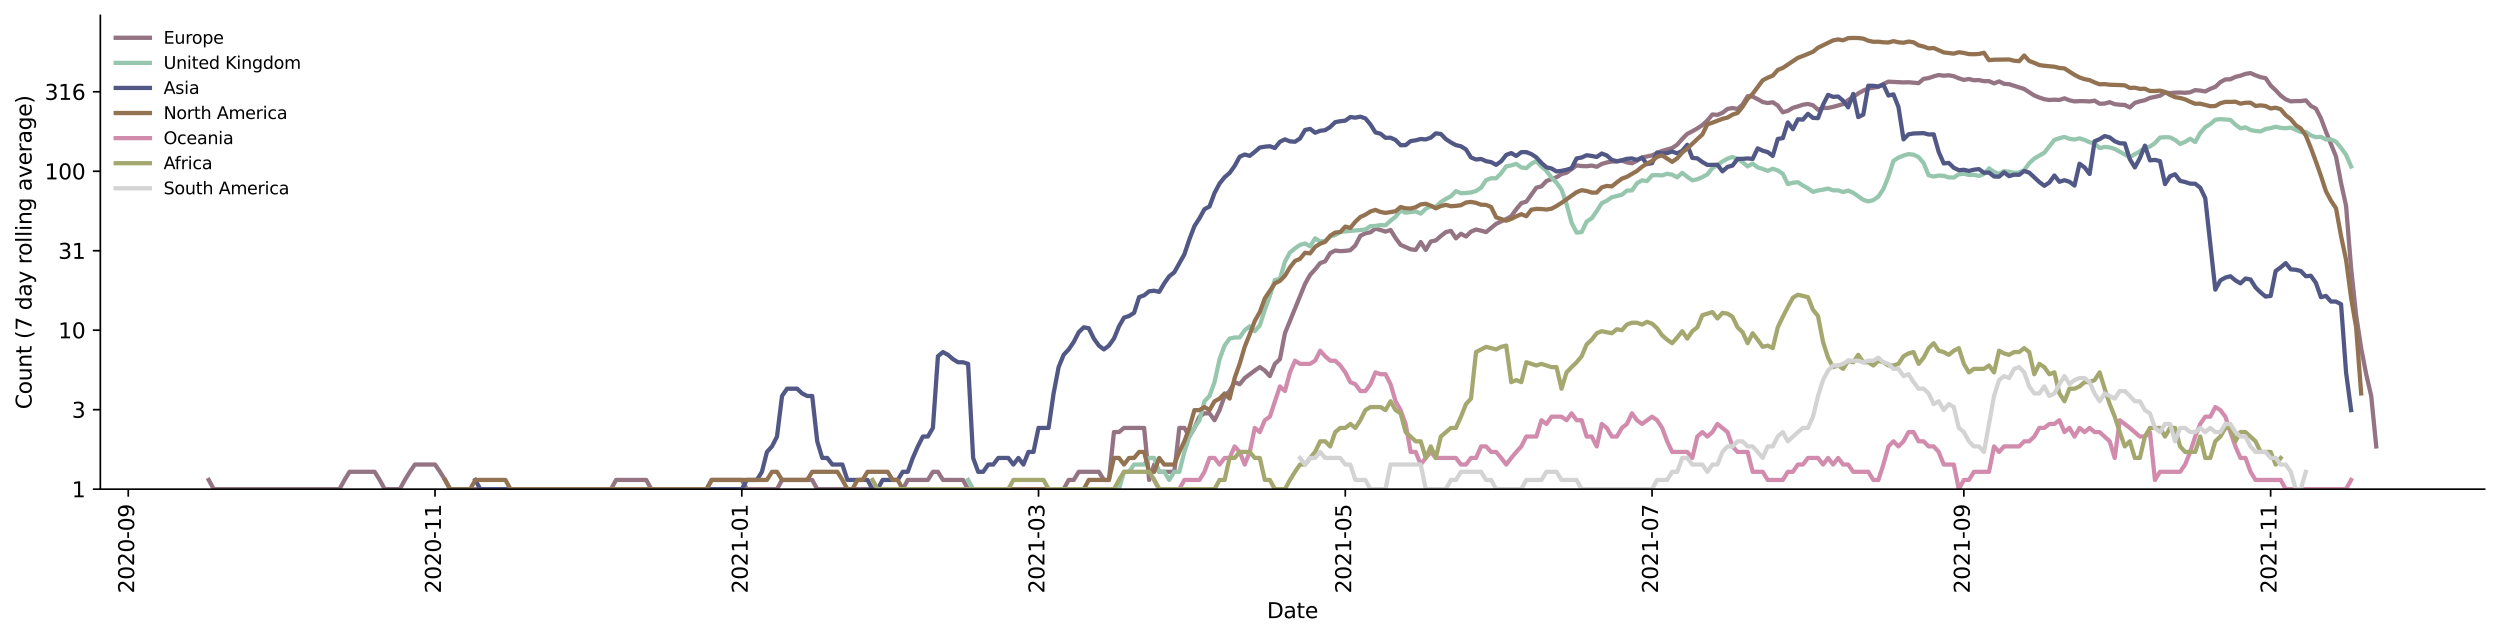 <?xml version="1.0" encoding="utf-8" standalone="no"?>
<!DOCTYPE svg PUBLIC "-//W3C//DTD SVG 1.1//EN"
  "http://www.w3.org/Graphics/SVG/1.1/DTD/svg11.dtd">
<svg height="298.621pt" version="1.1" viewBox="0 0 1170.166 298.621" width="1170.166pt" xmlns="http://www.w3.org/2000/svg" xmlns:xlink="http://www.w3.org/1999/xlink">
 <defs>
  <style type="text/css">*{stroke-linecap:butt;stroke-linejoin:round;}</style>
 </defs>
 <g id="figure_1">
  <g id="patch_1">
   <path d="M 0 298.621 
L 1170.166 298.621 
L 1170.166 0 
L 0 0 
z
" style="fill:#ffffff;"/>
  </g>
  <g id="axes_1">
   <g id="patch_2">
    <path d="M 46.966 228.96 
L 1162.966 228.96 
L 1162.966 7.2 
L 46.966 7.2 
z
" style="fill:#ffffff;"/>
   </g>
   <g id="matplotlib.axis_1">
    <g id="xtick_1">
     <g id="line2d_1">
      <defs>
       <path d="M 0 0 
L 0 3.5 
" id="m00be301012" style="stroke:#000000;stroke-width:0.8;"/>
      </defs>
      <g>
       <use style="stroke:#000000;stroke-width:0.8;" x="60.03" xlink:href="#m00be301012" y="228.96"/>
      </g>
     </g>
     <g id="text_1">
      <!-- 2020-09 -->
      <g transform="translate(62.789 277.743)rotate(-90)scale(0.1 -0.1)">
       <defs>
        <path d="M 1228 531 
L 3431 531 
L 3431 0 
L 469 0 
L 469 531 
Q 828 903 1448 1529 
Q 2069 2156 2228 2338 
Q 2531 2678 2651 2914 
Q 2772 3150 2772 3378 
Q 2772 3750 2511 3984 
Q 2250 4219 1831 4219 
Q 1534 4219 1204 4116 
Q 875 4013 500 3803 
L 500 4441 
Q 881 4594 1212 4672 
Q 1544 4750 1819 4750 
Q 2544 4750 2975 4387 
Q 3406 4025 3406 3419 
Q 3406 3131 3298 2873 
Q 3191 2616 2906 2266 
Q 2828 2175 2409 1742 
Q 1991 1309 1228 531 
z
" id="DejaVuSans-32" transform="scale(0.016)"/>
        <path d="M 2034 4250 
Q 1547 4250 1301 3770 
Q 1056 3291 1056 2328 
Q 1056 1369 1301 889 
Q 1547 409 2034 409 
Q 2525 409 2770 889 
Q 3016 1369 3016 2328 
Q 3016 3291 2770 3770 
Q 2525 4250 2034 4250 
z
M 2034 4750 
Q 2819 4750 3233 4129 
Q 3647 3509 3647 2328 
Q 3647 1150 3233 529 
Q 2819 -91 2034 -91 
Q 1250 -91 836 529 
Q 422 1150 422 2328 
Q 422 3509 836 4129 
Q 1250 4750 2034 4750 
z
" id="DejaVuSans-30" transform="scale(0.016)"/>
        <path d="M 313 2009 
L 1997 2009 
L 1997 1497 
L 313 1497 
L 313 2009 
z
" id="DejaVuSans-2d" transform="scale(0.016)"/>
        <path d="M 703 97 
L 703 672 
Q 941 559 1184 500 
Q 1428 441 1663 441 
Q 2288 441 2617 861 
Q 2947 1281 2994 2138 
Q 2813 1869 2534 1725 
Q 2256 1581 1919 1581 
Q 1219 1581 811 2004 
Q 403 2428 403 3163 
Q 403 3881 828 4315 
Q 1253 4750 1959 4750 
Q 2769 4750 3195 4129 
Q 3622 3509 3622 2328 
Q 3622 1225 3098 567 
Q 2575 -91 1691 -91 
Q 1453 -91 1209 -44 
Q 966 3 703 97 
z
M 1959 2075 
Q 2384 2075 2632 2365 
Q 2881 2656 2881 3163 
Q 2881 3666 2632 3958 
Q 2384 4250 1959 4250 
Q 1534 4250 1286 3958 
Q 1038 3666 1038 3163 
Q 1038 2656 1286 2365 
Q 1534 2075 1959 2075 
z
" id="DejaVuSans-39" transform="scale(0.016)"/>
       </defs>
       <use xlink:href="#DejaVuSans-32"/>
       <use x="63.623" xlink:href="#DejaVuSans-30"/>
       <use x="127.246" xlink:href="#DejaVuSans-32"/>
       <use x="190.869" xlink:href="#DejaVuSans-30"/>
       <use x="254.492" xlink:href="#DejaVuSans-2d"/>
       <use x="290.576" xlink:href="#DejaVuSans-30"/>
       <use x="354.199" xlink:href="#DejaVuSans-39"/>
      </g>
     </g>
    </g>
    <g id="xtick_2">
     <g id="line2d_2">
      <g>
       <use style="stroke:#000000;stroke-width:0.8;" x="203.62" xlink:href="#m00be301012" y="228.96"/>
      </g>
     </g>
     <g id="text_2">
      <!-- 2020-11 -->
      <g transform="translate(206.379 277.743)rotate(-90)scale(0.1 -0.1)">
       <defs>
        <path d="M 794 531 
L 1825 531 
L 1825 4091 
L 703 3866 
L 703 4441 
L 1819 4666 
L 2450 4666 
L 2450 531 
L 3481 531 
L 3481 0 
L 794 0 
L 794 531 
z
" id="DejaVuSans-31" transform="scale(0.016)"/>
       </defs>
       <use xlink:href="#DejaVuSans-32"/>
       <use x="63.623" xlink:href="#DejaVuSans-30"/>
       <use x="127.246" xlink:href="#DejaVuSans-32"/>
       <use x="190.869" xlink:href="#DejaVuSans-30"/>
       <use x="254.492" xlink:href="#DejaVuSans-2d"/>
       <use x="290.576" xlink:href="#DejaVuSans-31"/>
       <use x="354.199" xlink:href="#DejaVuSans-31"/>
      </g>
     </g>
    </g>
    <g id="xtick_3">
     <g id="line2d_3">
      <g>
       <use style="stroke:#000000;stroke-width:0.8;" x="347.21" xlink:href="#m00be301012" y="228.96"/>
      </g>
     </g>
     <g id="text_3">
      <!-- 2021-01 -->
      <g transform="translate(349.969 277.743)rotate(-90)scale(0.1 -0.1)">
       <use xlink:href="#DejaVuSans-32"/>
       <use x="63.623" xlink:href="#DejaVuSans-30"/>
       <use x="127.246" xlink:href="#DejaVuSans-32"/>
       <use x="190.869" xlink:href="#DejaVuSans-31"/>
       <use x="254.492" xlink:href="#DejaVuSans-2d"/>
       <use x="290.576" xlink:href="#DejaVuSans-30"/>
       <use x="354.199" xlink:href="#DejaVuSans-31"/>
      </g>
     </g>
    </g>
    <g id="xtick_4">
     <g id="line2d_4">
      <g>
       <use style="stroke:#000000;stroke-width:0.8;" x="486.092" xlink:href="#m00be301012" y="228.96"/>
      </g>
     </g>
     <g id="text_4">
      <!-- 2021-03 -->
      <g transform="translate(488.851 277.743)rotate(-90)scale(0.1 -0.1)">
       <defs>
        <path d="M 2597 2516 
Q 3050 2419 3304 2112 
Q 3559 1806 3559 1356 
Q 3559 666 3084 287 
Q 2609 -91 1734 -91 
Q 1441 -91 1130 -33 
Q 819 25 488 141 
L 488 750 
Q 750 597 1062 519 
Q 1375 441 1716 441 
Q 2309 441 2620 675 
Q 2931 909 2931 1356 
Q 2931 1769 2642 2001 
Q 2353 2234 1838 2234 
L 1294 2234 
L 1294 2753 
L 1863 2753 
Q 2328 2753 2575 2939 
Q 2822 3125 2822 3475 
Q 2822 3834 2567 4026 
Q 2313 4219 1838 4219 
Q 1578 4219 1281 4162 
Q 984 4106 628 3988 
L 628 4550 
Q 988 4650 1302 4700 
Q 1616 4750 1894 4750 
Q 2613 4750 3031 4423 
Q 3450 4097 3450 3541 
Q 3450 3153 3228 2886 
Q 3006 2619 2597 2516 
z
" id="DejaVuSans-33" transform="scale(0.016)"/>
       </defs>
       <use xlink:href="#DejaVuSans-32"/>
       <use x="63.623" xlink:href="#DejaVuSans-30"/>
       <use x="127.246" xlink:href="#DejaVuSans-32"/>
       <use x="190.869" xlink:href="#DejaVuSans-31"/>
       <use x="254.492" xlink:href="#DejaVuSans-2d"/>
       <use x="290.576" xlink:href="#DejaVuSans-30"/>
       <use x="354.199" xlink:href="#DejaVuSans-33"/>
      </g>
     </g>
    </g>
    <g id="xtick_5">
     <g id="line2d_5">
      <g>
       <use style="stroke:#000000;stroke-width:0.8;" x="629.682" xlink:href="#m00be301012" y="228.96"/>
      </g>
     </g>
     <g id="text_5">
      <!-- 2021-05 -->
      <g transform="translate(632.441 277.743)rotate(-90)scale(0.1 -0.1)">
       <defs>
        <path d="M 691 4666 
L 3169 4666 
L 3169 4134 
L 1269 4134 
L 1269 2991 
Q 1406 3038 1543 3061 
Q 1681 3084 1819 3084 
Q 2600 3084 3056 2656 
Q 3513 2228 3513 1497 
Q 3513 744 3044 326 
Q 2575 -91 1722 -91 
Q 1428 -91 1123 -41 
Q 819 9 494 109 
L 494 744 
Q 775 591 1075 516 
Q 1375 441 1709 441 
Q 2250 441 2565 725 
Q 2881 1009 2881 1497 
Q 2881 1984 2565 2268 
Q 2250 2553 1709 2553 
Q 1456 2553 1204 2497 
Q 953 2441 691 2322 
L 691 4666 
z
" id="DejaVuSans-35" transform="scale(0.016)"/>
       </defs>
       <use xlink:href="#DejaVuSans-32"/>
       <use x="63.623" xlink:href="#DejaVuSans-30"/>
       <use x="127.246" xlink:href="#DejaVuSans-32"/>
       <use x="190.869" xlink:href="#DejaVuSans-31"/>
       <use x="254.492" xlink:href="#DejaVuSans-2d"/>
       <use x="290.576" xlink:href="#DejaVuSans-30"/>
       <use x="354.199" xlink:href="#DejaVuSans-35"/>
      </g>
     </g>
    </g>
    <g id="xtick_6">
     <g id="line2d_6">
      <g>
       <use style="stroke:#000000;stroke-width:0.8;" x="773.272" xlink:href="#m00be301012" y="228.96"/>
      </g>
     </g>
     <g id="text_6">
      <!-- 2021-07 -->
      <g transform="translate(776.031 277.743)rotate(-90)scale(0.1 -0.1)">
       <defs>
        <path d="M 525 4666 
L 3525 4666 
L 3525 4397 
L 1831 0 
L 1172 0 
L 2766 4134 
L 525 4134 
L 525 4666 
z
" id="DejaVuSans-37" transform="scale(0.016)"/>
       </defs>
       <use xlink:href="#DejaVuSans-32"/>
       <use x="63.623" xlink:href="#DejaVuSans-30"/>
       <use x="127.246" xlink:href="#DejaVuSans-32"/>
       <use x="190.869" xlink:href="#DejaVuSans-31"/>
       <use x="254.492" xlink:href="#DejaVuSans-2d"/>
       <use x="290.576" xlink:href="#DejaVuSans-30"/>
       <use x="354.199" xlink:href="#DejaVuSans-37"/>
      </g>
     </g>
    </g>
    <g id="xtick_7">
     <g id="line2d_7">
      <g>
       <use style="stroke:#000000;stroke-width:0.8;" x="919.216" xlink:href="#m00be301012" y="228.96"/>
      </g>
     </g>
     <g id="text_7">
      <!-- 2021-09 -->
      <g transform="translate(921.975 277.743)rotate(-90)scale(0.1 -0.1)">
       <use xlink:href="#DejaVuSans-32"/>
       <use x="63.623" xlink:href="#DejaVuSans-30"/>
       <use x="127.246" xlink:href="#DejaVuSans-32"/>
       <use x="190.869" xlink:href="#DejaVuSans-31"/>
       <use x="254.492" xlink:href="#DejaVuSans-2d"/>
       <use x="290.576" xlink:href="#DejaVuSans-30"/>
       <use x="354.199" xlink:href="#DejaVuSans-39"/>
      </g>
     </g>
    </g>
    <g id="xtick_8">
     <g id="line2d_8">
      <g>
       <use style="stroke:#000000;stroke-width:0.8;" x="1062.806" xlink:href="#m00be301012" y="228.96"/>
      </g>
     </g>
     <g id="text_8">
      <!-- 2021-11 -->
      <g transform="translate(1065.565 277.743)rotate(-90)scale(0.1 -0.1)">
       <use xlink:href="#DejaVuSans-32"/>
       <use x="63.623" xlink:href="#DejaVuSans-30"/>
       <use x="127.246" xlink:href="#DejaVuSans-32"/>
       <use x="190.869" xlink:href="#DejaVuSans-31"/>
       <use x="254.492" xlink:href="#DejaVuSans-2d"/>
       <use x="290.576" xlink:href="#DejaVuSans-31"/>
       <use x="354.199" xlink:href="#DejaVuSans-31"/>
      </g>
     </g>
    </g>
    <g id="text_9">
     <!-- Date -->
     <g transform="translate(593.015 289.341)scale(0.1 -0.1)">
      <defs>
       <path d="M 1259 4147 
L 1259 519 
L 2022 519 
Q 2988 519 3436 956 
Q 3884 1394 3884 2338 
Q 3884 3275 3436 3711 
Q 2988 4147 2022 4147 
L 1259 4147 
z
M 628 4666 
L 1925 4666 
Q 3281 4666 3915 4102 
Q 4550 3538 4550 2338 
Q 4550 1131 3912 565 
Q 3275 0 1925 0 
L 628 0 
L 628 4666 
z
" id="DejaVuSans-44" transform="scale(0.016)"/>
       <path d="M 2194 1759 
Q 1497 1759 1228 1600 
Q 959 1441 959 1056 
Q 959 750 1161 570 
Q 1363 391 1709 391 
Q 2188 391 2477 730 
Q 2766 1069 2766 1631 
L 2766 1759 
L 2194 1759 
z
M 3341 1997 
L 3341 0 
L 2766 0 
L 2766 531 
Q 2569 213 2275 61 
Q 1981 -91 1556 -91 
Q 1019 -91 701 211 
Q 384 513 384 1019 
Q 384 1609 779 1909 
Q 1175 2209 1959 2209 
L 2766 2209 
L 2766 2266 
Q 2766 2663 2505 2880 
Q 2244 3097 1772 3097 
Q 1472 3097 1187 3025 
Q 903 2953 641 2809 
L 641 3341 
Q 956 3463 1253 3523 
Q 1550 3584 1831 3584 
Q 2591 3584 2966 3190 
Q 3341 2797 3341 1997 
z
" id="DejaVuSans-61" transform="scale(0.016)"/>
       <path d="M 1172 4494 
L 1172 3500 
L 2356 3500 
L 2356 3053 
L 1172 3053 
L 1172 1153 
Q 1172 725 1289 603 
Q 1406 481 1766 481 
L 2356 481 
L 2356 0 
L 1766 0 
Q 1100 0 847 248 
Q 594 497 594 1153 
L 594 3053 
L 172 3053 
L 172 3500 
L 594 3500 
L 594 4494 
L 1172 4494 
z
" id="DejaVuSans-74" transform="scale(0.016)"/>
       <path d="M 3597 1894 
L 3597 1613 
L 953 1613 
Q 991 1019 1311 708 
Q 1631 397 2203 397 
Q 2534 397 2845 478 
Q 3156 559 3463 722 
L 3463 178 
Q 3153 47 2828 -22 
Q 2503 -91 2169 -91 
Q 1331 -91 842 396 
Q 353 884 353 1716 
Q 353 2575 817 3079 
Q 1281 3584 2069 3584 
Q 2775 3584 3186 3129 
Q 3597 2675 3597 1894 
z
M 3022 2063 
Q 3016 2534 2758 2815 
Q 2500 3097 2075 3097 
Q 1594 3097 1305 2825 
Q 1016 2553 972 2059 
L 3022 2063 
z
" id="DejaVuSans-65" transform="scale(0.016)"/>
      </defs>
      <use xlink:href="#DejaVuSans-44"/>
      <use x="77.002" xlink:href="#DejaVuSans-61"/>
      <use x="138.281" xlink:href="#DejaVuSans-74"/>
      <use x="177.49" xlink:href="#DejaVuSans-65"/>
     </g>
    </g>
   </g>
   <g id="matplotlib.axis_2">
    <g id="ytick_1">
     <g id="line2d_9">
      <defs>
       <path d="M 0 0 
L -3.5 0 
" id="m99e731accb" style="stroke:#000000;stroke-width:0.8;"/>
      </defs>
      <g>
       <use style="stroke:#000000;stroke-width:0.8;" x="46.966" xlink:href="#m99e731accb" y="228.96"/>
      </g>
     </g>
     <g id="text_10">
      <!-- 1 -->
      <g transform="translate(33.603 232.759)scale(0.1 -0.1)">
       <use xlink:href="#DejaVuSans-31"/>
      </g>
     </g>
    </g>
    <g id="ytick_2">
     <g id="line2d_10">
      <g>
       <use style="stroke:#000000;stroke-width:0.8;" x="46.966" xlink:href="#m99e731accb" y="191.759"/>
      </g>
     </g>
     <g id="text_11">
      <!-- 3 -->
      <g transform="translate(33.603 195.559)scale(0.1 -0.1)">
       <use xlink:href="#DejaVuSans-33"/>
      </g>
     </g>
    </g>
    <g id="ytick_3">
     <g id="line2d_11">
      <g>
       <use style="stroke:#000000;stroke-width:0.8;" x="46.966" xlink:href="#m99e731accb" y="154.559"/>
      </g>
     </g>
     <g id="text_12">
      <!-- 10 -->
      <g transform="translate(27.241 158.358)scale(0.1 -0.1)">
       <use xlink:href="#DejaVuSans-31"/>
       <use x="63.623" xlink:href="#DejaVuSans-30"/>
      </g>
     </g>
    </g>
    <g id="ytick_4">
     <g id="line2d_12">
      <g>
       <use style="stroke:#000000;stroke-width:0.8;" x="46.966" xlink:href="#m99e731accb" y="117.358"/>
      </g>
     </g>
     <g id="text_13">
      <!-- 31 -->
      <g transform="translate(27.241 121.158)scale(0.1 -0.1)">
       <use xlink:href="#DejaVuSans-33"/>
       <use x="63.623" xlink:href="#DejaVuSans-31"/>
      </g>
     </g>
    </g>
    <g id="ytick_5">
     <g id="line2d_13">
      <g>
       <use style="stroke:#000000;stroke-width:0.8;" x="46.966" xlink:href="#m99e731accb" y="80.158"/>
      </g>
     </g>
     <g id="text_14">
      <!-- 100 -->
      <g transform="translate(20.878 83.957)scale(0.1 -0.1)">
       <use xlink:href="#DejaVuSans-31"/>
       <use x="63.623" xlink:href="#DejaVuSans-30"/>
       <use x="127.246" xlink:href="#DejaVuSans-30"/>
      </g>
     </g>
    </g>
    <g id="ytick_6">
     <g id="line2d_14">
      <g>
       <use style="stroke:#000000;stroke-width:0.8;" x="46.966" xlink:href="#m99e731accb" y="42.957"/>
      </g>
     </g>
     <g id="text_15">
      <!-- 316 -->
      <g transform="translate(20.878 46.757)scale(0.1 -0.1)">
       <defs>
        <path d="M 2113 2584 
Q 1688 2584 1439 2293 
Q 1191 2003 1191 1497 
Q 1191 994 1439 701 
Q 1688 409 2113 409 
Q 2538 409 2786 701 
Q 3034 994 3034 1497 
Q 3034 2003 2786 2293 
Q 2538 2584 2113 2584 
z
M 3366 4563 
L 3366 3988 
Q 3128 4100 2886 4159 
Q 2644 4219 2406 4219 
Q 1781 4219 1451 3797 
Q 1122 3375 1075 2522 
Q 1259 2794 1537 2939 
Q 1816 3084 2150 3084 
Q 2853 3084 3261 2657 
Q 3669 2231 3669 1497 
Q 3669 778 3244 343 
Q 2819 -91 2113 -91 
Q 1303 -91 875 529 
Q 447 1150 447 2328 
Q 447 3434 972 4092 
Q 1497 4750 2381 4750 
Q 2619 4750 2861 4703 
Q 3103 4656 3366 4563 
z
" id="DejaVuSans-36" transform="scale(0.016)"/>
       </defs>
       <use xlink:href="#DejaVuSans-33"/>
       <use x="63.623" xlink:href="#DejaVuSans-31"/>
       <use x="127.246" xlink:href="#DejaVuSans-36"/>
      </g>
     </g>
    </g>
    <g id="text_16">
     <!-- Count (7 day rolling average) -->
     <g transform="translate(14.798 191.548)rotate(-90)scale(0.1 -0.1)">
      <defs>
       <path d="M 4122 4306 
L 4122 3641 
Q 3803 3938 3442 4084 
Q 3081 4231 2675 4231 
Q 1875 4231 1450 3742 
Q 1025 3253 1025 2328 
Q 1025 1406 1450 917 
Q 1875 428 2675 428 
Q 3081 428 3442 575 
Q 3803 722 4122 1019 
L 4122 359 
Q 3791 134 3420 21 
Q 3050 -91 2638 -91 
Q 1578 -91 968 557 
Q 359 1206 359 2328 
Q 359 3453 968 4101 
Q 1578 4750 2638 4750 
Q 3056 4750 3426 4639 
Q 3797 4528 4122 4306 
z
" id="DejaVuSans-43" transform="scale(0.016)"/>
       <path d="M 1959 3097 
Q 1497 3097 1228 2736 
Q 959 2375 959 1747 
Q 959 1119 1226 758 
Q 1494 397 1959 397 
Q 2419 397 2687 759 
Q 2956 1122 2956 1747 
Q 2956 2369 2687 2733 
Q 2419 3097 1959 3097 
z
M 1959 3584 
Q 2709 3584 3137 3096 
Q 3566 2609 3566 1747 
Q 3566 888 3137 398 
Q 2709 -91 1959 -91 
Q 1206 -91 779 398 
Q 353 888 353 1747 
Q 353 2609 779 3096 
Q 1206 3584 1959 3584 
z
" id="DejaVuSans-6f" transform="scale(0.016)"/>
       <path d="M 544 1381 
L 544 3500 
L 1119 3500 
L 1119 1403 
Q 1119 906 1312 657 
Q 1506 409 1894 409 
Q 2359 409 2629 706 
Q 2900 1003 2900 1516 
L 2900 3500 
L 3475 3500 
L 3475 0 
L 2900 0 
L 2900 538 
Q 2691 219 2414 64 
Q 2138 -91 1772 -91 
Q 1169 -91 856 284 
Q 544 659 544 1381 
z
M 1991 3584 
L 1991 3584 
z
" id="DejaVuSans-75" transform="scale(0.016)"/>
       <path d="M 3513 2113 
L 3513 0 
L 2938 0 
L 2938 2094 
Q 2938 2591 2744 2837 
Q 2550 3084 2163 3084 
Q 1697 3084 1428 2787 
Q 1159 2491 1159 1978 
L 1159 0 
L 581 0 
L 581 3500 
L 1159 3500 
L 1159 2956 
Q 1366 3272 1645 3428 
Q 1925 3584 2291 3584 
Q 2894 3584 3203 3211 
Q 3513 2838 3513 2113 
z
" id="DejaVuSans-6e" transform="scale(0.016)"/>
       <path id="DejaVuSans-20" transform="scale(0.016)"/>
       <path d="M 1984 4856 
Q 1566 4138 1362 3434 
Q 1159 2731 1159 2009 
Q 1159 1288 1364 580 
Q 1569 -128 1984 -844 
L 1484 -844 
Q 1016 -109 783 600 
Q 550 1309 550 2009 
Q 550 2706 781 3412 
Q 1013 4119 1484 4856 
L 1984 4856 
z
" id="DejaVuSans-28" transform="scale(0.016)"/>
       <path d="M 2906 2969 
L 2906 4863 
L 3481 4863 
L 3481 0 
L 2906 0 
L 2906 525 
Q 2725 213 2448 61 
Q 2172 -91 1784 -91 
Q 1150 -91 751 415 
Q 353 922 353 1747 
Q 353 2572 751 3078 
Q 1150 3584 1784 3584 
Q 2172 3584 2448 3432 
Q 2725 3281 2906 2969 
z
M 947 1747 
Q 947 1113 1208 752 
Q 1469 391 1925 391 
Q 2381 391 2643 752 
Q 2906 1113 2906 1747 
Q 2906 2381 2643 2742 
Q 2381 3103 1925 3103 
Q 1469 3103 1208 2742 
Q 947 2381 947 1747 
z
" id="DejaVuSans-64" transform="scale(0.016)"/>
       <path d="M 2059 -325 
Q 1816 -950 1584 -1140 
Q 1353 -1331 966 -1331 
L 506 -1331 
L 506 -850 
L 844 -850 
Q 1081 -850 1212 -737 
Q 1344 -625 1503 -206 
L 1606 56 
L 191 3500 
L 800 3500 
L 1894 763 
L 2988 3500 
L 3597 3500 
L 2059 -325 
z
" id="DejaVuSans-79" transform="scale(0.016)"/>
       <path d="M 2631 2963 
Q 2534 3019 2420 3045 
Q 2306 3072 2169 3072 
Q 1681 3072 1420 2755 
Q 1159 2438 1159 1844 
L 1159 0 
L 581 0 
L 581 3500 
L 1159 3500 
L 1159 2956 
Q 1341 3275 1631 3429 
Q 1922 3584 2338 3584 
Q 2397 3584 2469 3576 
Q 2541 3569 2628 3553 
L 2631 2963 
z
" id="DejaVuSans-72" transform="scale(0.016)"/>
       <path d="M 603 4863 
L 1178 4863 
L 1178 0 
L 603 0 
L 603 4863 
z
" id="DejaVuSans-6c" transform="scale(0.016)"/>
       <path d="M 603 3500 
L 1178 3500 
L 1178 0 
L 603 0 
L 603 3500 
z
M 603 4863 
L 1178 4863 
L 1178 4134 
L 603 4134 
L 603 4863 
z
" id="DejaVuSans-69" transform="scale(0.016)"/>
       <path d="M 2906 1791 
Q 2906 2416 2648 2759 
Q 2391 3103 1925 3103 
Q 1463 3103 1205 2759 
Q 947 2416 947 1791 
Q 947 1169 1205 825 
Q 1463 481 1925 481 
Q 2391 481 2648 825 
Q 2906 1169 2906 1791 
z
M 3481 434 
Q 3481 -459 3084 -895 
Q 2688 -1331 1869 -1331 
Q 1566 -1331 1297 -1286 
Q 1028 -1241 775 -1147 
L 775 -588 
Q 1028 -725 1275 -790 
Q 1522 -856 1778 -856 
Q 2344 -856 2625 -561 
Q 2906 -266 2906 331 
L 2906 616 
Q 2728 306 2450 153 
Q 2172 0 1784 0 
Q 1141 0 747 490 
Q 353 981 353 1791 
Q 353 2603 747 3093 
Q 1141 3584 1784 3584 
Q 2172 3584 2450 3431 
Q 2728 3278 2906 2969 
L 2906 3500 
L 3481 3500 
L 3481 434 
z
" id="DejaVuSans-67" transform="scale(0.016)"/>
       <path d="M 191 3500 
L 800 3500 
L 1894 563 
L 2988 3500 
L 3597 3500 
L 2284 0 
L 1503 0 
L 191 3500 
z
" id="DejaVuSans-76" transform="scale(0.016)"/>
       <path d="M 513 4856 
L 1013 4856 
Q 1481 4119 1714 3412 
Q 1947 2706 1947 2009 
Q 1947 1309 1714 600 
Q 1481 -109 1013 -844 
L 513 -844 
Q 928 -128 1133 580 
Q 1338 1288 1338 2009 
Q 1338 2731 1133 3434 
Q 928 4138 513 4856 
z
" id="DejaVuSans-29" transform="scale(0.016)"/>
      </defs>
      <use xlink:href="#DejaVuSans-43"/>
      <use x="69.824" xlink:href="#DejaVuSans-6f"/>
      <use x="131.006" xlink:href="#DejaVuSans-75"/>
      <use x="194.385" xlink:href="#DejaVuSans-6e"/>
      <use x="257.764" xlink:href="#DejaVuSans-74"/>
      <use x="296.973" xlink:href="#DejaVuSans-20"/>
      <use x="328.76" xlink:href="#DejaVuSans-28"/>
      <use x="367.773" xlink:href="#DejaVuSans-37"/>
      <use x="431.396" xlink:href="#DejaVuSans-20"/>
      <use x="463.184" xlink:href="#DejaVuSans-64"/>
      <use x="526.66" xlink:href="#DejaVuSans-61"/>
      <use x="587.939" xlink:href="#DejaVuSans-79"/>
      <use x="647.119" xlink:href="#DejaVuSans-20"/>
      <use x="678.906" xlink:href="#DejaVuSans-72"/>
      <use x="717.77" xlink:href="#DejaVuSans-6f"/>
      <use x="778.951" xlink:href="#DejaVuSans-6c"/>
      <use x="806.734" xlink:href="#DejaVuSans-6c"/>
      <use x="834.518" xlink:href="#DejaVuSans-69"/>
      <use x="862.301" xlink:href="#DejaVuSans-6e"/>
      <use x="925.68" xlink:href="#DejaVuSans-67"/>
      <use x="989.156" xlink:href="#DejaVuSans-20"/>
      <use x="1020.943" xlink:href="#DejaVuSans-61"/>
      <use x="1082.223" xlink:href="#DejaVuSans-76"/>
      <use x="1141.402" xlink:href="#DejaVuSans-65"/>
      <use x="1202.926" xlink:href="#DejaVuSans-72"/>
      <use x="1244.039" xlink:href="#DejaVuSans-61"/>
      <use x="1305.318" xlink:href="#DejaVuSans-67"/>
      <use x="1368.795" xlink:href="#DejaVuSans-65"/>
      <use x="1430.318" xlink:href="#DejaVuSans-29"/>
     </g>
    </g>
   </g>
   <g id="line2d_15">
    <path clip-path="url(#p104597d5b5)" d="M 97.693 224.645 
L 100.047 228.96 
L 158.895 228.96 
L 161.249 224.645 
L 163.603 220.84 
L 175.373 220.84 
L 177.727 224.645 
L 180.081 228.96 
L 187.142 228.96 
L 189.496 224.645 
L 191.85 220.84 
L 194.204 217.435 
L 203.62 217.435 
L 205.974 220.84 
L 208.328 224.645 
L 210.682 228.96 
L 286.008 228.96 
L 288.362 224.645 
L 302.485 224.645 
L 304.839 228.96 
L 330.732 228.96 
L 333.086 224.645 
L 347.21 224.645 
L 349.564 228.96 
L 363.687 228.96 
L 366.041 224.645 
L 380.165 224.645 
L 382.519 228.96 
L 422.536 228.96 
L 424.89 224.645 
L 434.305 224.645 
L 436.659 220.84 
L 439.013 220.84 
L 441.367 224.645 
L 450.783 224.645 
L 453.137 228.96 
L 497.862 228.96 
L 500.216 224.645 
L 502.57 224.645 
L 504.923 220.84 
L 514.339 220.84 
L 516.693 224.645 
L 519.047 224.645 
L 521.401 202.248 
L 523.755 202.248 
L 526.109 200.289 
L 535.525 200.289 
L 537.879 224.645 
L 540.232 217.435 
L 542.586 220.84 
L 549.648 220.84 
L 552.002 200.289 
L 554.356 200.289 
L 556.71 204.334 
L 559.064 200.289 
L 561.418 195.038 
L 563.772 193.462 
L 566.126 193.462 
L 568.48 196.696 
L 570.834 191.959 
L 573.188 185.341 
L 575.541 183.032 
L 577.895 178.857 
L 580.249 179.851 
L 582.603 176.956 
L 587.311 173.459 
L 589.665 171.843 
L 592.019 173.459 
L 594.373 176.046 
L 596.727 170.304 
L 599.081 168.125 
L 601.435 155.974 
L 610.85 132.862 
L 613.204 128.665 
L 615.558 126.079 
L 617.912 123.156 
L 620.266 122.295 
L 622.62 118.451 
L 624.974 117.265 
L 627.328 117.557 
L 629.682 117.411 
L 632.036 117.12 
L 634.39 114.881 
L 636.744 110.347 
L 639.098 109.193 
L 641.452 108.743 
L 643.806 107.002 
L 646.159 107.644 
L 648.513 108.409 
L 650.867 107.644 
L 653.221 111.422 
L 655.575 114.612 
L 660.283 116.688 
L 662.637 116.975 
L 664.991 113.298 
L 667.345 116.975 
L 669.699 113.041 
L 672.053 112.535 
L 674.407 110.465 
L 676.761 108.631 
L 679.115 108.079 
L 681.468 111.544 
L 683.822 109.421 
L 686.176 110.702 
L 688.53 108.409 
L 690.884 107.428 
L 693.238 107.969 
L 695.592 108.631 
L 700.3 104.751 
L 705.008 102.555 
L 707.362 101.199 
L 709.716 97.919 
L 712.07 95.087 
L 714.424 94.363 
L 719.131 87.833 
L 721.485 87.253 
L 723.839 84.711 
L 728.547 82.953 
L 730.901 81.477 
L 733.255 80.858 
L 737.963 77.416 
L 740.317 77.714 
L 742.671 77.8 
L 745.025 77.501 
L 747.379 78.058 
L 749.733 76.744 
L 752.086 76.046 
L 754.44 75.602 
L 756.794 75.602 
L 759.148 75.164 
L 761.502 76.005 
L 763.856 76.414 
L 766.21 75.203 
L 768.564 73.695 
L 773.272 72.727 
L 777.98 70.632 
L 782.688 69.286 
L 785.042 67.709 
L 787.395 65.029 
L 789.749 62.661 
L 792.103 61.449 
L 794.457 60.106 
L 796.811 58.555 
L 799.165 56.405 
L 801.519 53.568 
L 803.873 53.771 
L 806.227 52.806 
L 808.581 50.997 
L 810.935 50.551 
L 813.289 51.034 
L 815.643 48.93 
L 817.997 45.031 
L 820.351 45.234 
L 822.704 46.398 
L 825.058 47.758 
L 827.412 48.235 
L 829.766 47.859 
L 832.12 49.39 
L 834.474 52.57 
L 836.828 51.889 
L 839.182 50.477 
L 841.536 49.802 
L 843.89 49.001 
L 846.244 48.668 
L 848.598 49.283 
L 850.952 51.374 
L 853.306 50.532 
L 855.66 50.514 
L 858.014 50.02 
L 862.721 48.72 
L 865.075 46.839 
L 867.429 45.391 
L 869.783 43.734 
L 872.137 42.402 
L 874.491 41.412 
L 879.199 40.67 
L 881.553 39.298 
L 883.907 38.222 
L 890.969 38.577 
L 893.323 38.5 
L 898.03 38.91 
L 900.384 36.912 
L 902.738 36.551 
L 905.092 35.747 
L 907.446 35.1 
L 909.8 35.433 
L 912.154 35.237 
L 914.508 35.677 
L 916.862 36.659 
L 919.216 37.4 
L 921.57 36.973 
L 923.924 37.573 
L 926.278 37.474 
L 928.632 37.996 
L 930.985 37.971 
L 933.339 39.026 
L 935.693 38.096 
L 938.047 39.246 
L 940.401 39.403 
L 947.463 41.65 
L 952.171 44.69 
L 954.525 45.644 
L 956.879 46.447 
L 959.233 46.807 
L 961.587 46.659 
L 963.941 46.79 
L 966.294 46.011 
L 968.648 46.955 
L 971.002 47.471 
L 973.356 47.337 
L 975.71 47.354 
L 978.064 47.488 
L 980.418 47.12 
L 982.772 48.564 
L 985.126 48.46 
L 987.48 47.825 
L 989.834 48.773 
L 992.188 49.018 
L 994.542 49.124 
L 996.896 50.275 
L 999.25 48.15 
L 1001.603 47.438 
L 1003.957 46.905 
L 1006.311 45.835 
L 1011.019 44.829 
L 1013.373 43.304 
L 1015.727 43.585 
L 1018.081 43.377 
L 1020.435 43.304 
L 1022.789 43.451 
L 1025.143 43.186 
L 1027.497 42.173 
L 1029.851 42.402 
L 1032.205 42.806 
L 1034.559 41.58 
L 1036.912 40.67 
L 1039.266 38.437 
L 1041.62 37.18 
L 1043.974 37.107 
L 1046.328 35.97 
L 1048.682 35.433 
L 1051.036 34.577 
L 1053.39 34.208 
L 1055.744 35.249 
L 1058.098 36.123 
L 1060.452 36.587 
L 1062.806 39.997 
L 1065.16 42.244 
L 1067.514 44.737 
L 1069.868 46.496 
L 1072.221 47.454 
L 1074.575 47.304 
L 1076.929 47.32 
L 1079.283 46.988 
L 1081.637 49.587 
L 1083.991 50.81 
L 1086.345 55.36 
L 1088.699 61.63 
L 1093.407 73.282 
L 1095.761 85.627 
L 1098.115 96.357 
L 1100.469 125.511 
L 1102.823 147.534 
L 1105.177 162.944 
L 1107.53 175.16 
L 1109.884 185.341 
L 1112.238 208.958 
L 1112.238 208.958 
" style="fill:none;stroke:#947383;stroke-linecap:square;stroke-width:2;"/>
   </g>
   <g id="line2d_16">
    <path clip-path="url(#p104597d5b5)" d="M 453.137 224.645 
L 455.491 228.96 
L 523.755 228.96 
L 526.109 220.84 
L 528.463 220.84 
L 530.817 217.435 
L 535.525 217.435 
L 537.879 214.355 
L 540.232 214.355 
L 542.586 220.84 
L 544.94 220.84 
L 547.294 224.645 
L 549.648 220.84 
L 552.002 220.84 
L 554.356 211.544 
L 556.71 204.334 
L 559.064 200.289 
L 561.418 196.696 
L 563.772 187.828 
L 566.126 185.341 
L 568.48 178.857 
L 570.834 168.125 
L 573.188 161.769 
L 575.541 158.48 
L 577.895 157.963 
L 580.249 157.963 
L 582.603 154.559 
L 584.957 152.763 
L 587.311 155.024 
L 589.665 152.33 
L 592.019 145.033 
L 594.373 138.518 
L 596.727 131.028 
L 599.081 130.585 
L 601.435 122.465 
L 603.789 118.15 
L 606.143 116.262 
L 608.497 114.612 
L 610.85 113.948 
L 613.204 115.289 
L 615.558 111.544 
L 617.912 113.041 
L 620.266 112.787 
L 622.62 110.702 
L 624.974 109.997 
L 627.328 108.52 
L 639.098 107.428 
L 641.452 105.857 
L 643.806 105.755 
L 646.159 105.35 
L 648.513 105.45 
L 650.867 103.302 
L 653.221 101.466 
L 655.575 98.565 
L 657.929 99.559 
L 662.637 98.975 
L 664.991 99.983 
L 667.345 97.759 
L 669.699 96.51 
L 672.053 96.818 
L 674.407 94.578 
L 676.761 93.098 
L 679.115 91.881 
L 681.468 89.453 
L 683.822 90.454 
L 686.176 90.327 
L 688.53 90.075 
L 690.884 89.392 
L 693.238 87.833 
L 695.592 84.341 
L 697.946 83.409 
L 700.3 83.46 
L 702.654 81.047 
L 705.008 77.843 
L 707.362 77.416 
L 709.716 76.703 
L 712.07 78.362 
L 714.424 78.714 
L 716.777 76.62 
L 719.131 75.402 
L 721.485 77.929 
L 723.839 79.974 
L 726.193 83.104 
L 728.547 85.518 
L 730.901 88.783 
L 733.255 95.53 
L 735.609 104.261 
L 737.963 108.855 
L 740.317 108.631 
L 742.671 103.682 
L 745.025 102.188 
L 747.379 98.811 
L 749.733 95.087 
L 752.086 93.936 
L 754.44 92.349 
L 759.148 91.159 
L 761.502 89.208 
L 763.856 89.147 
L 766.21 85.792 
L 768.564 84.394 
L 770.918 84.764 
L 773.272 82.059 
L 775.626 81.961 
L 777.98 82.108 
L 780.334 81.333 
L 782.688 81.767 
L 785.042 83.003 
L 787.395 80.905 
L 789.749 82.752 
L 792.103 84.394 
L 794.457 83.923 
L 796.811 82.902 
L 799.165 81.621 
L 801.519 78.669 
L 803.873 77.247 
L 806.227 75.602 
L 808.581 74.267 
L 810.935 73.469 
L 813.289 74.344 
L 815.643 75.924 
L 817.997 77.886 
L 820.351 76.579 
L 822.704 78.362 
L 825.058 79.069 
L 827.412 79.974 
L 829.766 78.979 
L 832.12 79.791 
L 834.474 81.333 
L 836.828 86.179 
L 839.182 85.518 
L 841.536 85.301 
L 843.89 86.853 
L 846.244 88.127 
L 848.598 89.825 
L 850.952 89.147 
L 853.306 88.783 
L 855.66 88.245 
L 858.014 89.086 
L 860.367 89.086 
L 862.721 89.887 
L 865.075 89.208 
L 867.429 90.264 
L 872.137 93.514 
L 874.491 94.291 
L 876.845 93.654 
L 879.199 92.014 
L 881.553 88.483 
L 883.907 82.602 
L 886.261 75.283 
L 888.615 73.77 
L 890.969 72.8 
L 893.323 72.145 
L 895.676 72.398 
L 898.03 73.544 
L 900.384 76.332 
L 902.738 82.059 
L 905.092 82.652 
L 907.446 82.157 
L 909.8 82.305 
L 912.154 83.053 
L 914.508 83.104 
L 916.862 81.573 
L 919.216 81.333 
L 921.57 81.913 
L 923.924 81.864 
L 926.278 82.354 
L 928.632 81.429 
L 930.985 78.802 
L 933.339 80.483 
L 935.693 81.381 
L 938.047 80.112 
L 940.401 80.39 
L 942.755 80.905 
L 945.109 80.67 
L 947.463 79.654 
L 949.817 76.373 
L 952.171 74.228 
L 956.879 71.468 
L 961.587 65.495 
L 963.941 64.684 
L 966.294 64.089 
L 968.648 64.971 
L 971.002 65.29 
L 973.356 64.741 
L 975.71 65.495 
L 978.064 66.568 
L 980.418 67.118 
L 982.772 69.319 
L 985.126 68.763 
L 987.48 69.023 
L 989.834 69.717 
L 996.896 73.619 
L 999.25 72.145 
L 1001.603 70.874 
L 1003.957 69.089 
L 1006.311 68.601 
L 1008.665 66.995 
L 1011.019 64.399 
L 1013.373 64.201 
L 1015.727 64.314 
L 1018.081 65.495 
L 1020.435 67.397 
L 1022.789 66.386 
L 1025.143 64.942 
L 1027.497 66.477 
L 1029.851 62.208 
L 1032.205 59.54 
L 1034.559 58.086 
L 1036.912 56.075 
L 1039.266 55.769 
L 1043.974 56.119 
L 1046.328 58.343 
L 1048.682 60.056 
L 1051.036 59.613 
L 1053.39 60.859 
L 1055.744 61.294 
L 1058.098 61.526 
L 1060.452 60.355 
L 1062.806 59.982 
L 1065.16 59.321 
L 1067.514 59.859 
L 1069.868 60.031 
L 1072.221 59.736 
L 1074.575 60.707 
L 1076.929 61.813 
L 1079.283 61.734 
L 1081.637 63.367 
L 1083.991 64.201 
L 1086.345 64.061 
L 1088.699 65.29 
L 1091.053 65.261 
L 1093.407 66.356 
L 1095.761 69.22 
L 1098.115 72.471 
L 1100.469 77.929 
L 1100.469 77.929 
" style="fill:none;stroke:#96c6ad;stroke-linecap:square;stroke-width:2;"/>
   </g>
   <g id="line2d_17">
    <path clip-path="url(#p104597d5b5)" d="M 222.451 224.645 
L 224.805 228.96 
L 347.21 228.96 
L 349.564 224.645 
L 354.272 224.645 
L 356.626 220.84 
L 358.98 211.544 
L 361.333 208.958 
L 363.687 204.334 
L 366.041 185.341 
L 368.395 181.937 
L 373.103 181.937 
L 375.457 184.166 
L 377.811 185.341 
L 380.165 185.341 
L 382.519 206.563 
L 384.873 214.355 
L 387.227 214.355 
L 389.581 217.435 
L 394.289 217.435 
L 396.642 224.645 
L 406.058 224.645 
L 408.412 228.96 
L 410.766 228.96 
L 413.12 224.645 
L 420.182 224.645 
L 422.536 220.84 
L 424.89 220.84 
L 427.244 214.355 
L 429.598 208.958 
L 431.951 204.334 
L 434.305 204.334 
L 436.659 200.289 
L 439.013 166.75 
L 441.367 164.791 
L 443.721 166.084 
L 446.075 168.125 
L 448.429 169.562 
L 450.783 169.562 
L 453.137 170.304 
L 455.491 214.355 
L 457.845 220.84 
L 460.199 220.84 
L 462.553 217.435 
L 464.907 217.435 
L 467.26 214.355 
L 471.968 214.355 
L 474.322 217.435 
L 476.676 214.355 
L 479.03 217.435 
L 481.384 211.544 
L 483.738 211.544 
L 486.092 200.289 
L 490.8 200.289 
L 493.154 184.166 
L 495.508 171.843 
L 497.862 166.084 
L 500.216 163.548 
L 502.57 160.083 
L 504.923 155.496 
L 507.277 153.203 
L 509.631 153.649 
L 511.985 158.48 
L 514.339 161.769 
L 516.693 163.548 
L 519.047 161.769 
L 521.401 158.48 
L 523.755 152.763 
L 526.109 148.668 
L 528.463 147.907 
L 530.817 146.438 
L 533.171 139.085 
L 535.525 138.238 
L 537.879 136.345 
L 540.232 136.083 
L 542.586 136.609 
L 544.94 132.627 
L 547.294 129.293 
L 549.648 127.446 
L 554.356 119.061 
L 556.71 112.036 
L 559.064 105.857 
L 561.418 102.188 
L 563.772 97.919 
L 566.126 96.664 
L 568.48 90.327 
L 570.834 85.902 
L 573.188 82.953 
L 575.541 80.952 
L 577.895 77.671 
L 580.249 73.356 
L 582.603 72.326 
L 584.957 72.948 
L 587.311 71.082 
L 589.665 69.056 
L 592.019 68.665 
L 594.373 68.44 
L 596.727 69.286 
L 599.081 66.356 
L 601.435 65.232 
L 603.789 66.176 
L 606.143 66.356 
L 608.497 64.798 
L 610.85 60.834 
L 613.204 60.33 
L 615.558 62.128 
L 617.912 61.217 
L 620.266 60.935 
L 622.62 59.443 
L 624.974 57.166 
L 627.328 56.739 
L 629.682 56.471 
L 632.036 54.786 
L 634.39 55.061 
L 636.744 54.618 
L 639.098 55.424 
L 641.452 58.249 
L 643.806 61.997 
L 646.159 62.581 
L 648.513 64.513 
L 650.867 64.456 
L 653.221 65.524 
L 655.575 67.961 
L 657.929 67.93 
L 660.283 66.027 
L 662.637 65.671 
L 664.991 65.058 
L 667.345 65.261 
L 669.699 64.428 
L 672.053 62.42 
L 674.407 62.715 
L 676.761 65.116 
L 679.115 66.659 
L 681.468 67.93 
L 683.822 68.472 
L 686.176 69.952 
L 688.53 73.695 
L 690.884 74.654 
L 693.238 74.382 
L 695.592 75.442 
L 697.946 75.884 
L 700.3 77.162 
L 702.654 75.482 
L 705.008 72.508 
L 707.362 71.645 
L 709.716 72.985 
L 712.07 71.222 
L 714.424 71.187 
L 716.777 72.109 
L 719.131 73.695 
L 721.485 76.25 
L 723.839 78.319 
L 726.193 78.846 
L 728.547 80.25 
L 730.901 79.974 
L 733.255 79.473 
L 735.609 78.714 
L 737.963 74.152 
L 740.317 73.733 
L 742.671 72.654 
L 745.025 72.985 
L 747.379 73.469 
L 749.733 71.858 
L 752.086 72.764 
L 754.44 74.849 
L 756.794 75.442 
L 759.148 75.045 
L 761.502 74.344 
L 763.856 74.152 
L 766.21 74.849 
L 768.564 73.808 
L 770.918 76.786 
L 773.272 76.373 
L 775.626 71.398 
L 777.98 71.787 
L 780.334 71.68 
L 782.688 70.908 
L 785.042 71.787 
L 787.395 70.632 
L 789.749 67.772 
L 792.103 73.922 
L 794.457 74.113 
L 796.811 75.843 
L 799.165 77.204 
L 803.873 77.12 
L 806.227 80.204 
L 808.581 78.145 
L 810.935 77.501 
L 813.289 74.382 
L 815.643 74.344 
L 817.997 74.152 
L 820.351 74.382 
L 822.704 69.451 
L 825.058 70.529 
L 827.412 71.187 
L 829.766 72.985 
L 832.12 65.029 
L 834.474 64.655 
L 836.828 57.303 
L 839.182 60.455 
L 841.536 55.856 
L 843.89 55.965 
L 846.244 53.285 
L 848.598 55.189 
L 850.952 55.296 
L 853.306 49.036 
L 855.66 44.414 
L 858.014 45.344 
L 860.367 45.187 
L 862.721 47.154 
L 865.075 50.22 
L 867.429 43.959 
L 869.783 54.807 
L 872.137 53.649 
L 874.491 40.117 
L 876.845 40.184 
L 879.199 40.466 
L 881.553 39.626 
L 883.907 44.721 
L 886.261 44.171 
L 888.615 50.111 
L 890.969 65.232 
L 893.323 62.877 
L 895.676 62.474 
L 900.384 62.314 
L 902.738 62.958 
L 905.092 62.877 
L 907.446 71.117 
L 909.8 76.496 
L 912.154 76.25 
L 914.508 78.537 
L 916.862 79.654 
L 919.216 79.473 
L 921.57 80.02 
L 923.924 79.428 
L 926.278 79.158 
L 928.632 80.858 
L 930.985 80.764 
L 933.339 82.602 
L 935.693 82.702 
L 938.047 80.67 
L 940.401 82.453 
L 942.755 81.767 
L 945.109 81.815 
L 947.463 80.02 
L 949.817 80.811 
L 954.525 85.193 
L 956.879 86.967 
L 959.233 85.409 
L 961.587 82.157 
L 963.941 85.085 
L 966.294 84.341 
L 968.648 85.085 
L 971.002 86.853 
L 973.356 76.62 
L 975.71 78.362 
L 978.064 81.429 
L 980.418 66.116 
L 982.772 65.116 
L 985.126 63.698 
L 987.48 64.314 
L 989.834 66.116 
L 992.188 67.057 
L 994.542 67.149 
L 996.896 74.498 
L 999.25 78.362 
L 1001.603 74.037 
L 1003.957 68.184 
L 1006.311 75.045 
L 1008.665 74.849 
L 1011.019 75.402 
L 1013.373 86.179 
L 1015.727 82.503 
L 1018.081 81.573 
L 1020.435 84.658 
L 1022.789 85.193 
L 1025.143 85.957 
L 1027.497 86.012 
L 1029.851 87.833 
L 1032.205 92.755 
L 1036.912 135.566 
L 1039.266 131.252 
L 1041.62 129.933 
L 1043.974 129.293 
L 1046.328 131.252 
L 1048.682 132.627 
L 1051.036 130.366 
L 1053.39 130.806 
L 1055.744 134.557 
L 1058.098 136.875 
L 1060.452 138.8 
L 1062.806 138.518 
L 1065.16 126.853 
L 1067.514 125.137 
L 1069.868 123.156 
L 1072.221 126.079 
L 1074.575 126.271 
L 1076.929 126.853 
L 1079.283 129.293 
L 1081.637 129.082 
L 1083.991 132.394 
L 1086.345 139.085 
L 1088.699 138.518 
L 1091.053 141.151 
L 1093.407 141.151 
L 1095.761 142.394 
L 1098.115 174.299 
L 1100.469 191.959 
L 1100.469 191.959 
" style="fill:none;stroke:#525886;stroke-linecap:square;stroke-width:2;"/>
   </g>
   <g id="line2d_18">
    <path clip-path="url(#p104597d5b5)" d="M 208.328 224.645 
L 210.682 228.96 
L 220.097 228.96 
L 222.451 224.645 
L 236.575 224.645 
L 238.929 228.96 
L 330.732 228.96 
L 333.086 224.645 
L 358.98 224.645 
L 361.333 220.84 
L 363.687 220.84 
L 366.041 224.645 
L 377.811 224.645 
L 380.165 220.84 
L 391.935 220.84 
L 394.289 224.645 
L 396.642 228.96 
L 398.996 228.96 
L 401.35 224.645 
L 403.704 224.645 
L 406.058 220.84 
L 415.474 220.84 
L 417.828 224.645 
L 420.182 224.645 
L 422.536 228.96 
L 507.277 228.96 
L 509.631 224.645 
L 519.047 224.645 
L 521.401 214.355 
L 523.755 214.355 
L 526.109 217.435 
L 528.463 214.355 
L 530.817 214.355 
L 533.171 211.544 
L 535.525 211.544 
L 537.879 220.84 
L 540.232 220.84 
L 542.586 214.355 
L 544.94 217.435 
L 549.648 217.435 
L 552.002 211.544 
L 554.356 206.563 
L 556.71 200.289 
L 559.064 191.959 
L 561.418 191.959 
L 563.772 190.522 
L 566.126 191.959 
L 568.48 187.828 
L 570.834 186.561 
L 573.188 184.166 
L 575.541 186.561 
L 577.895 176.956 
L 580.249 170.304 
L 582.603 162.351 
L 584.957 156.46 
L 587.311 150.244 
L 589.665 146.081 
L 592.019 139.662 
L 596.727 132.627 
L 599.081 131.477 
L 601.435 129.082 
L 603.789 125.137 
L 606.143 122.125 
L 608.497 121.125 
L 610.85 118.3 
L 613.204 118.602 
L 615.558 115.564 
L 617.912 114.08 
L 620.266 113.169 
L 622.62 110.347 
L 624.974 108.855 
L 627.328 108.631 
L 629.682 106.062 
L 632.036 106.685 
L 634.39 103.778 
L 636.744 101.555 
L 639.098 100.498 
L 641.452 98.975 
L 643.806 98.24 
L 646.159 99.224 
L 648.513 99.643 
L 653.221 98.893 
L 655.575 96.895 
L 657.929 97.521 
L 660.283 97.6 
L 662.637 96.973 
L 664.991 95.679 
L 667.345 95.382 
L 669.699 96.281 
L 672.053 97.521 
L 674.407 96.434 
L 676.761 95.903 
L 679.115 96.51 
L 681.468 96.357 
L 683.822 96.054 
L 686.176 94.795 
L 688.53 94.506 
L 690.884 94.941 
L 693.238 95.828 
L 695.592 95.903 
L 697.946 96.895 
L 700.3 101.734 
L 705.008 103.302 
L 707.362 102.463 
L 709.716 101.288 
L 712.07 100.239 
L 714.424 101.199 
L 716.777 98.159 
L 719.131 97.759 
L 721.485 97.839 
L 723.839 98.079 
L 726.193 97.68 
L 728.547 96.434 
L 730.901 94.941 
L 737.963 89.95 
L 740.317 89.025 
L 742.671 89.392 
L 745.025 90.138 
L 747.379 90.138 
L 749.733 87.716 
L 752.086 87.024 
L 754.44 87.253 
L 756.794 85.355 
L 759.148 83.614 
L 761.502 82.752 
L 766.21 80.02 
L 768.564 78.058 
L 770.918 76.579 
L 773.272 75.362 
L 775.626 73.431 
L 777.98 72.727 
L 782.688 75.763 
L 785.042 74.113 
L 787.395 71.398 
L 789.749 69.517 
L 794.457 65.087 
L 796.811 62.958 
L 799.165 58.179 
L 801.519 57.417 
L 806.227 55.618 
L 808.581 55.04 
L 810.935 53.649 
L 813.289 52.866 
L 815.643 49.983 
L 817.997 46.268 
L 820.351 43.914 
L 825.058 37.597 
L 827.412 36.36 
L 829.766 35.433 
L 832.12 32.717 
L 834.474 31.785 
L 841.536 27.064 
L 843.89 26.193 
L 848.598 24.246 
L 850.952 22.324 
L 858.014 18.897 
L 860.367 18.45 
L 862.721 18.856 
L 865.075 17.847 
L 867.429 17.76 
L 869.783 17.793 
L 872.137 18.083 
L 874.491 19.057 
L 876.845 19.57 
L 879.199 19.52 
L 881.553 19.804 
L 883.907 19.883 
L 886.261 19.26 
L 888.615 19.804 
L 890.969 19.997 
L 893.323 19.45 
L 895.676 19.804 
L 898.03 21.218 
L 900.384 21.789 
L 902.738 22.642 
L 905.092 22.471 
L 909.8 24.533 
L 914.508 25.108 
L 916.862 24.434 
L 919.216 24.782 
L 921.57 25.327 
L 923.924 25.386 
L 926.278 25.242 
L 928.632 24.699 
L 930.985 28.154 
L 933.339 27.951 
L 940.401 27.841 
L 942.755 28.423 
L 945.109 28.628 
L 947.463 25.985 
L 949.817 28.553 
L 952.171 29.415 
L 954.525 30.459 
L 956.879 30.788 
L 961.587 31.232 
L 963.941 31.816 
L 966.294 32.023 
L 971.002 35.031 
L 973.356 36.253 
L 975.71 37.058 
L 978.064 37.499 
L 980.418 38.577 
L 982.772 39.468 
L 985.126 39.364 
L 987.48 39.665 
L 992.188 39.811 
L 994.542 39.943 
L 996.896 41.163 
L 999.25 41.053 
L 1001.603 41.594 
L 1003.957 41.524 
L 1006.311 42.603 
L 1008.665 42.589 
L 1011.019 42.416 
L 1013.373 43.024 
L 1015.727 44.445 
L 1018.081 45.486 
L 1020.435 45.867 
L 1022.789 46.512 
L 1025.143 47.622 
L 1027.497 48.581 
L 1029.851 48.529 
L 1034.559 49.712 
L 1036.912 49.623 
L 1039.266 48.321 
L 1041.62 47.69 
L 1043.974 47.707 
L 1046.328 47.606 
L 1048.682 48.529 
L 1051.036 48.098 
L 1053.39 48.064 
L 1055.744 49.587 
L 1058.098 49.319 
L 1060.452 49.623 
L 1062.806 50.773 
L 1065.16 50.422 
L 1067.514 51.128 
L 1069.868 53.935 
L 1072.221 55.748 
L 1074.575 58.603 
L 1076.929 60.156 
L 1079.283 63.422 
L 1081.637 69.253 
L 1083.991 75.602 
L 1086.345 82.305 
L 1088.699 89.515 
L 1091.053 93.936 
L 1093.407 97.521 
L 1095.761 110.465 
L 1098.115 121.621 
L 1100.469 139.372 
L 1102.823 153.203 
L 1105.177 184.166 
L 1105.177 184.166 
" style="fill:none;stroke:#937252;stroke-linecap:square;stroke-width:2;"/>
   </g>
   <g id="line2d_19">
    <path clip-path="url(#p104597d5b5)" d="M 540.232 224.645 
L 542.586 228.96 
L 552.002 228.96 
L 554.356 224.645 
L 561.418 224.645 
L 563.772 220.84 
L 566.126 214.355 
L 568.48 214.355 
L 570.834 217.435 
L 573.188 214.355 
L 575.541 214.355 
L 577.895 208.958 
L 580.249 211.544 
L 582.603 217.435 
L 584.957 211.544 
L 587.311 200.289 
L 589.665 202.248 
L 592.019 196.696 
L 594.373 195.038 
L 599.081 180.877 
L 601.435 183.032 
L 603.789 174.299 
L 606.143 168.835 
L 608.497 170.304 
L 613.204 170.304 
L 615.558 168.835 
L 617.912 164.164 
L 620.266 166.75 
L 622.62 168.835 
L 624.974 168.835 
L 627.328 171.065 
L 629.682 174.299 
L 632.036 178.857 
L 634.39 179.851 
L 636.744 183.032 
L 639.098 183.032 
L 641.452 179.851 
L 643.806 174.299 
L 646.159 175.16 
L 648.513 175.16 
L 650.867 179.851 
L 653.221 187.828 
L 655.575 191.959 
L 657.929 198.443 
L 660.283 211.544 
L 662.637 211.544 
L 664.991 217.435 
L 667.345 214.355 
L 669.699 211.544 
L 672.053 214.355 
L 681.468 214.355 
L 683.822 217.435 
L 686.176 217.435 
L 688.53 214.355 
L 690.884 214.355 
L 693.238 208.958 
L 695.592 208.958 
L 697.946 211.544 
L 700.3 211.544 
L 702.654 214.355 
L 705.008 217.435 
L 707.362 214.355 
L 709.716 211.544 
L 712.07 208.958 
L 714.424 204.334 
L 719.131 204.334 
L 721.485 196.696 
L 723.839 198.443 
L 726.193 195.038 
L 730.901 195.038 
L 733.255 196.696 
L 735.609 193.462 
L 737.963 196.696 
L 740.317 196.696 
L 742.671 204.334 
L 745.025 204.334 
L 747.379 208.958 
L 749.733 198.443 
L 752.086 200.289 
L 754.44 204.334 
L 756.794 204.334 
L 759.148 200.289 
L 761.502 198.443 
L 763.856 193.462 
L 766.21 196.696 
L 768.564 198.443 
L 773.272 195.038 
L 775.626 196.696 
L 777.98 200.289 
L 780.334 206.563 
L 782.688 211.544 
L 789.749 211.544 
L 792.103 214.355 
L 794.457 204.334 
L 796.811 202.248 
L 799.165 204.334 
L 801.519 202.248 
L 803.873 198.443 
L 808.581 202.248 
L 810.935 208.958 
L 813.289 211.544 
L 817.997 211.544 
L 820.351 220.84 
L 825.058 220.84 
L 827.412 224.645 
L 834.474 224.645 
L 836.828 220.84 
L 839.182 220.84 
L 841.536 217.435 
L 843.89 217.435 
L 846.244 214.355 
L 850.952 214.355 
L 853.306 217.435 
L 855.66 214.355 
L 858.014 217.435 
L 860.367 214.355 
L 862.721 217.435 
L 865.075 217.435 
L 867.429 220.84 
L 874.491 220.84 
L 876.845 224.645 
L 879.199 224.645 
L 881.553 217.435 
L 883.907 208.958 
L 886.261 206.563 
L 888.615 208.958 
L 890.969 206.563 
L 893.323 202.248 
L 895.676 202.248 
L 898.03 206.563 
L 900.384 206.563 
L 902.738 208.958 
L 905.092 208.958 
L 907.446 211.544 
L 909.8 217.435 
L 914.508 217.435 
L 916.862 228.96 
L 919.216 224.645 
L 921.57 224.645 
L 923.924 220.84 
L 930.985 220.84 
L 933.339 208.958 
L 935.693 211.544 
L 938.047 208.958 
L 945.109 208.958 
L 947.463 206.563 
L 949.817 206.563 
L 952.171 204.334 
L 954.525 200.289 
L 956.879 200.289 
L 959.233 198.443 
L 961.587 198.443 
L 963.941 196.696 
L 966.294 202.248 
L 968.648 200.289 
L 971.002 204.334 
L 973.356 200.289 
L 975.71 202.248 
L 978.064 200.289 
L 980.418 202.248 
L 982.772 202.248 
L 987.48 206.563 
L 989.834 214.355 
L 992.188 196.696 
L 996.896 200.289 
L 1001.603 204.334 
L 1003.957 204.334 
L 1006.311 202.248 
L 1008.665 224.645 
L 1011.019 220.84 
L 1020.435 220.84 
L 1022.789 217.435 
L 1025.143 211.544 
L 1027.497 204.334 
L 1029.851 198.443 
L 1032.205 195.038 
L 1034.559 195.038 
L 1036.912 190.522 
L 1039.266 191.959 
L 1041.62 195.038 
L 1043.974 202.248 
L 1046.328 208.958 
L 1048.682 214.355 
L 1051.036 214.355 
L 1053.39 220.84 
L 1055.744 224.645 
L 1067.514 224.645 
L 1069.868 228.96 
L 1098.115 228.96 
L 1100.469 224.645 
L 1100.469 224.645 
" style="fill:none;stroke:#d18cad;stroke-linecap:square;stroke-width:2;"/>
   </g>
   <g id="line2d_20">
    <path clip-path="url(#p104597d5b5)" d="M 408.412 224.645 
L 410.766 228.96 
L 471.968 228.96 
L 474.322 224.645 
L 488.446 224.645 
L 490.8 228.96 
L 521.401 228.96 
L 523.755 224.645 
L 526.109 220.84 
L 537.879 220.84 
L 540.232 224.645 
L 542.586 228.96 
L 568.48 228.96 
L 570.834 224.645 
L 573.188 224.645 
L 575.541 214.355 
L 577.895 214.355 
L 580.249 211.544 
L 584.957 211.544 
L 587.311 214.355 
L 589.665 214.355 
L 592.019 224.645 
L 594.373 224.645 
L 596.727 228.96 
L 601.435 228.96 
L 603.789 224.645 
L 606.143 220.84 
L 608.497 217.435 
L 610.85 217.435 
L 613.204 214.355 
L 615.558 211.544 
L 617.912 206.563 
L 620.266 206.563 
L 622.62 208.958 
L 624.974 202.248 
L 627.328 200.289 
L 629.682 200.289 
L 632.036 198.443 
L 634.39 200.289 
L 636.744 196.696 
L 639.098 191.959 
L 641.452 190.522 
L 646.159 190.522 
L 648.513 191.959 
L 650.867 187.828 
L 653.221 191.959 
L 655.575 193.462 
L 657.929 202.248 
L 662.637 206.563 
L 664.991 206.563 
L 667.345 214.355 
L 669.699 208.958 
L 672.053 214.355 
L 674.407 204.334 
L 679.115 200.289 
L 681.468 200.289 
L 683.822 195.038 
L 686.176 189.147 
L 688.53 186.561 
L 690.884 164.791 
L 695.592 162.351 
L 700.3 163.548 
L 702.654 162.351 
L 705.008 161.769 
L 707.362 178.857 
L 709.716 177.893 
L 712.07 178.857 
L 714.424 169.562 
L 719.131 171.065 
L 721.485 170.304 
L 726.193 171.843 
L 728.547 171.843 
L 730.901 181.937 
L 733.255 174.299 
L 735.609 171.843 
L 737.963 169.562 
L 740.317 166.75 
L 742.671 161.197 
L 745.025 159.006 
L 747.379 155.974 
L 749.733 155.024 
L 754.44 155.974 
L 756.794 154.101 
L 759.148 154.559 
L 761.502 151.902 
L 763.856 151.062 
L 766.21 151.062 
L 768.564 151.902 
L 770.918 150.651 
L 773.272 151.479 
L 775.626 153.649 
L 777.98 156.954 
L 780.334 159.006 
L 782.688 160.635 
L 785.042 157.963 
L 787.395 155.024 
L 789.749 158.48 
L 792.103 155.024 
L 794.457 153.203 
L 796.811 147.534 
L 801.519 146.081 
L 803.873 149.055 
L 806.227 146.438 
L 808.581 146.8 
L 810.935 148.285 
L 813.289 153.203 
L 815.643 155.496 
L 817.997 160.635 
L 820.351 155.974 
L 822.704 159.006 
L 825.058 162.351 
L 827.412 161.769 
L 829.766 162.944 
L 832.12 153.203 
L 834.474 148.285 
L 836.828 143.687 
L 839.182 139.372 
L 841.536 137.961 
L 846.244 139.085 
L 848.598 145.033 
L 850.952 147.907 
L 853.306 160.083 
L 855.66 167.43 
L 858.014 171.843 
L 860.367 171.065 
L 862.721 172.641 
L 865.075 168.835 
L 867.429 169.562 
L 869.783 166.084 
L 872.137 169.562 
L 874.491 169.562 
L 876.845 171.065 
L 879.199 168.835 
L 881.553 169.562 
L 883.907 171.065 
L 886.261 171.065 
L 888.615 170.304 
L 890.969 166.75 
L 893.323 165.431 
L 895.676 164.791 
L 898.03 170.304 
L 900.384 167.43 
L 902.738 162.944 
L 905.092 160.635 
L 907.446 164.164 
L 909.8 164.791 
L 912.154 166.084 
L 914.508 164.164 
L 916.862 162.944 
L 919.216 170.304 
L 921.57 174.299 
L 923.924 172.641 
L 928.632 172.641 
L 930.985 171.065 
L 933.339 174.299 
L 935.693 164.164 
L 938.047 165.431 
L 940.401 166.084 
L 942.755 164.791 
L 945.109 164.791 
L 947.463 162.944 
L 949.817 164.791 
L 952.171 175.16 
L 954.525 170.304 
L 956.879 171.843 
L 959.233 175.16 
L 961.587 174.299 
L 963.941 184.166 
L 966.294 187.828 
L 968.648 181.937 
L 971.002 181.937 
L 973.356 180.877 
L 975.71 178.857 
L 978.064 178.857 
L 980.418 177.893 
L 982.772 174.299 
L 985.126 181.937 
L 987.48 189.147 
L 989.834 195.038 
L 992.188 202.248 
L 994.542 208.958 
L 996.896 206.563 
L 999.25 214.355 
L 1001.603 214.355 
L 1003.957 204.334 
L 1006.311 200.289 
L 1011.019 200.289 
L 1013.373 204.334 
L 1015.727 200.289 
L 1018.081 200.289 
L 1020.435 208.958 
L 1022.789 211.544 
L 1027.497 211.544 
L 1029.851 204.334 
L 1032.205 214.355 
L 1034.559 214.355 
L 1036.912 206.563 
L 1039.266 204.334 
L 1041.62 200.289 
L 1043.974 200.289 
L 1046.328 206.563 
L 1048.682 202.248 
L 1051.036 202.248 
L 1055.744 206.563 
L 1058.098 211.544 
L 1062.806 211.544 
L 1065.16 217.435 
L 1067.514 214.355 
L 1067.514 214.355 
" style="fill:none;stroke:#a4a86f;stroke-linecap:square;stroke-width:2;"/>
   </g>
   <g id="line2d_21">
    <path clip-path="url(#p104597d5b5)" d="M 608.497 214.355 
L 610.85 217.435 
L 613.204 214.355 
L 615.558 214.355 
L 617.912 211.544 
L 620.266 214.355 
L 627.328 214.355 
L 629.682 217.435 
L 632.036 217.435 
L 634.39 224.645 
L 639.098 224.645 
L 641.452 228.96 
L 648.513 228.96 
L 650.867 217.435 
L 664.991 217.435 
L 667.345 228.96 
L 676.761 228.96 
L 679.115 224.645 
L 681.468 224.645 
L 683.822 220.84 
L 693.238 220.84 
L 695.592 224.645 
L 697.946 224.645 
L 700.3 228.96 
L 712.07 228.96 
L 714.424 224.645 
L 721.485 224.645 
L 723.839 220.84 
L 728.547 220.84 
L 730.901 224.645 
L 737.963 224.645 
L 740.317 228.96 
L 773.272 228.96 
L 775.626 224.645 
L 780.334 224.645 
L 782.688 220.84 
L 785.042 220.84 
L 787.395 214.355 
L 789.749 214.355 
L 792.103 217.435 
L 796.811 217.435 
L 799.165 220.84 
L 801.519 217.435 
L 803.873 217.435 
L 806.227 211.544 
L 808.581 208.958 
L 810.935 208.958 
L 813.289 206.563 
L 815.643 206.563 
L 817.997 208.958 
L 820.351 208.958 
L 822.704 211.544 
L 825.058 214.355 
L 827.412 208.958 
L 829.766 208.958 
L 832.12 204.334 
L 834.474 202.248 
L 836.828 206.563 
L 841.536 202.248 
L 843.89 200.289 
L 846.244 200.289 
L 848.598 195.038 
L 850.952 185.341 
L 853.306 177.893 
L 855.66 173.459 
L 858.014 171.065 
L 860.367 171.065 
L 862.721 170.304 
L 865.075 168.835 
L 869.783 168.835 
L 872.137 169.562 
L 874.491 168.835 
L 876.845 168.835 
L 879.199 167.43 
L 881.553 169.562 
L 883.907 170.304 
L 886.261 172.641 
L 888.615 172.641 
L 890.969 176.046 
L 893.323 175.16 
L 895.676 178.857 
L 898.03 181.937 
L 900.384 181.937 
L 902.738 184.166 
L 905.092 189.147 
L 907.446 187.828 
L 909.8 191.959 
L 912.154 189.147 
L 914.508 190.522 
L 916.862 200.289 
L 919.216 202.248 
L 921.57 206.563 
L 923.924 208.958 
L 926.278 208.958 
L 928.632 211.544 
L 933.339 185.341 
L 935.693 177.893 
L 938.047 176.046 
L 940.401 176.956 
L 942.755 172.641 
L 945.109 171.843 
L 947.463 174.299 
L 949.817 180.877 
L 952.171 184.166 
L 954.525 184.166 
L 956.879 180.877 
L 959.233 185.341 
L 961.587 184.166 
L 963.941 179.851 
L 966.294 176.046 
L 968.648 179.851 
L 971.002 177.893 
L 973.356 176.956 
L 975.71 176.956 
L 978.064 178.857 
L 980.418 184.166 
L 982.772 187.828 
L 985.126 184.166 
L 989.834 186.561 
L 992.188 183.032 
L 994.542 183.032 
L 996.896 185.341 
L 999.25 187.828 
L 1001.603 187.828 
L 1003.957 191.959 
L 1006.311 193.462 
L 1008.665 200.289 
L 1011.019 202.248 
L 1013.373 198.443 
L 1015.727 198.443 
L 1018.081 206.563 
L 1020.435 200.289 
L 1022.789 200.289 
L 1025.143 202.248 
L 1027.497 202.248 
L 1029.851 200.289 
L 1032.205 202.248 
L 1034.559 200.289 
L 1036.912 202.248 
L 1039.266 202.248 
L 1041.62 198.443 
L 1043.974 198.443 
L 1046.328 202.248 
L 1048.682 204.334 
L 1051.036 204.334 
L 1053.39 208.958 
L 1055.744 211.544 
L 1060.452 211.544 
L 1062.806 214.355 
L 1065.16 214.355 
L 1067.514 217.435 
L 1069.868 217.435 
L 1072.221 220.84 
L 1074.575 228.96 
L 1076.929 228.96 
L 1079.283 220.84 
L 1079.283 220.84 
" style="fill:none;stroke:#d3d3d3;stroke-linecap:square;stroke-width:2;"/>
   </g>
   <g id="patch_3">
    <path d="M 46.966 228.96 
L 46.966 7.2 
" style="fill:none;stroke:#000000;stroke-linecap:square;stroke-linejoin:miter;stroke-width:0.8;"/>
   </g>
   <g id="patch_4">
    <path d="M 46.966 228.96 
L 1162.966 228.96 
" style="fill:none;stroke:#000000;stroke-linecap:square;stroke-linejoin:miter;stroke-width:0.8;"/>
   </g>
   <g id="legend_1">
    <g id="line2d_22">
     <path d="M 54.166 17.679 
L 70.166 17.679 
" style="fill:none;stroke:#947383;stroke-linecap:square;stroke-width:2;"/>
    </g>
    <g id="line2d_23"/>
    <g id="text_17">
     <!-- Europe -->
     <g transform="translate(76.566 20.479)scale(0.08 -0.08)">
      <defs>
       <path d="M 628 4666 
L 3578 4666 
L 3578 4134 
L 1259 4134 
L 1259 2753 
L 3481 2753 
L 3481 2222 
L 1259 2222 
L 1259 531 
L 3634 531 
L 3634 0 
L 628 0 
L 628 4666 
z
" id="DejaVuSans-45" transform="scale(0.016)"/>
       <path d="M 1159 525 
L 1159 -1331 
L 581 -1331 
L 581 3500 
L 1159 3500 
L 1159 2969 
Q 1341 3281 1617 3432 
Q 1894 3584 2278 3584 
Q 2916 3584 3314 3078 
Q 3713 2572 3713 1747 
Q 3713 922 3314 415 
Q 2916 -91 2278 -91 
Q 1894 -91 1617 61 
Q 1341 213 1159 525 
z
M 3116 1747 
Q 3116 2381 2855 2742 
Q 2594 3103 2138 3103 
Q 1681 3103 1420 2742 
Q 1159 2381 1159 1747 
Q 1159 1113 1420 752 
Q 1681 391 2138 391 
Q 2594 391 2855 752 
Q 3116 1113 3116 1747 
z
" id="DejaVuSans-70" transform="scale(0.016)"/>
      </defs>
      <use xlink:href="#DejaVuSans-45"/>
      <use x="63.184" xlink:href="#DejaVuSans-75"/>
      <use x="126.562" xlink:href="#DejaVuSans-72"/>
      <use x="165.426" xlink:href="#DejaVuSans-6f"/>
      <use x="226.607" xlink:href="#DejaVuSans-70"/>
      <use x="290.084" xlink:href="#DejaVuSans-65"/>
     </g>
    </g>
    <g id="line2d_24">
     <path d="M 54.166 29.421 
L 70.166 29.421 
" style="fill:none;stroke:#96c6ad;stroke-linecap:square;stroke-width:2;"/>
    </g>
    <g id="line2d_25"/>
    <g id="text_18">
     <!-- United Kingdom -->
     <g transform="translate(76.566 32.221)scale(0.08 -0.08)">
      <defs>
       <path d="M 556 4666 
L 1191 4666 
L 1191 1831 
Q 1191 1081 1462 751 
Q 1734 422 2344 422 
Q 2950 422 3222 751 
Q 3494 1081 3494 1831 
L 3494 4666 
L 4128 4666 
L 4128 1753 
Q 4128 841 3676 375 
Q 3225 -91 2344 -91 
Q 1459 -91 1007 375 
Q 556 841 556 1753 
L 556 4666 
z
" id="DejaVuSans-55" transform="scale(0.016)"/>
       <path d="M 628 4666 
L 1259 4666 
L 1259 2694 
L 3353 4666 
L 4166 4666 
L 1850 2491 
L 4331 0 
L 3500 0 
L 1259 2247 
L 1259 0 
L 628 0 
L 628 4666 
z
" id="DejaVuSans-4b" transform="scale(0.016)"/>
       <path d="M 3328 2828 
Q 3544 3216 3844 3400 
Q 4144 3584 4550 3584 
Q 5097 3584 5394 3201 
Q 5691 2819 5691 2113 
L 5691 0 
L 5113 0 
L 5113 2094 
Q 5113 2597 4934 2840 
Q 4756 3084 4391 3084 
Q 3944 3084 3684 2787 
Q 3425 2491 3425 1978 
L 3425 0 
L 2847 0 
L 2847 2094 
Q 2847 2600 2669 2842 
Q 2491 3084 2119 3084 
Q 1678 3084 1418 2786 
Q 1159 2488 1159 1978 
L 1159 0 
L 581 0 
L 581 3500 
L 1159 3500 
L 1159 2956 
Q 1356 3278 1631 3431 
Q 1906 3584 2284 3584 
Q 2666 3584 2933 3390 
Q 3200 3197 3328 2828 
z
" id="DejaVuSans-6d" transform="scale(0.016)"/>
      </defs>
      <use xlink:href="#DejaVuSans-55"/>
      <use x="73.193" xlink:href="#DejaVuSans-6e"/>
      <use x="136.572" xlink:href="#DejaVuSans-69"/>
      <use x="164.355" xlink:href="#DejaVuSans-74"/>
      <use x="203.564" xlink:href="#DejaVuSans-65"/>
      <use x="265.088" xlink:href="#DejaVuSans-64"/>
      <use x="328.564" xlink:href="#DejaVuSans-20"/>
      <use x="360.352" xlink:href="#DejaVuSans-4b"/>
      <use x="425.928" xlink:href="#DejaVuSans-69"/>
      <use x="453.711" xlink:href="#DejaVuSans-6e"/>
      <use x="517.09" xlink:href="#DejaVuSans-67"/>
      <use x="580.566" xlink:href="#DejaVuSans-64"/>
      <use x="644.043" xlink:href="#DejaVuSans-6f"/>
      <use x="705.225" xlink:href="#DejaVuSans-6d"/>
     </g>
    </g>
    <g id="line2d_26">
     <path d="M 54.166 41.164 
L 70.166 41.164 
" style="fill:none;stroke:#525886;stroke-linecap:square;stroke-width:2;"/>
    </g>
    <g id="line2d_27"/>
    <g id="text_19">
     <!-- Asia -->
     <g transform="translate(76.566 43.964)scale(0.08 -0.08)">
      <defs>
       <path d="M 2188 4044 
L 1331 1722 
L 3047 1722 
L 2188 4044 
z
M 1831 4666 
L 2547 4666 
L 4325 0 
L 3669 0 
L 3244 1197 
L 1141 1197 
L 716 0 
L 50 0 
L 1831 4666 
z
" id="DejaVuSans-41" transform="scale(0.016)"/>
       <path d="M 2834 3397 
L 2834 2853 
Q 2591 2978 2328 3040 
Q 2066 3103 1784 3103 
Q 1356 3103 1142 2972 
Q 928 2841 928 2578 
Q 928 2378 1081 2264 
Q 1234 2150 1697 2047 
L 1894 2003 
Q 2506 1872 2764 1633 
Q 3022 1394 3022 966 
Q 3022 478 2636 193 
Q 2250 -91 1575 -91 
Q 1294 -91 989 -36 
Q 684 19 347 128 
L 347 722 
Q 666 556 975 473 
Q 1284 391 1588 391 
Q 1994 391 2212 530 
Q 2431 669 2431 922 
Q 2431 1156 2273 1281 
Q 2116 1406 1581 1522 
L 1381 1569 
Q 847 1681 609 1914 
Q 372 2147 372 2553 
Q 372 3047 722 3315 
Q 1072 3584 1716 3584 
Q 2034 3584 2315 3537 
Q 2597 3491 2834 3397 
z
" id="DejaVuSans-73" transform="scale(0.016)"/>
      </defs>
      <use xlink:href="#DejaVuSans-41"/>
      <use x="68.408" xlink:href="#DejaVuSans-73"/>
      <use x="120.508" xlink:href="#DejaVuSans-69"/>
      <use x="148.291" xlink:href="#DejaVuSans-61"/>
     </g>
    </g>
    <g id="line2d_28">
     <path d="M 54.166 52.906 
L 70.166 52.906 
" style="fill:none;stroke:#937252;stroke-linecap:square;stroke-width:2;"/>
    </g>
    <g id="line2d_29"/>
    <g id="text_20">
     <!-- North America -->
     <g transform="translate(76.566 55.706)scale(0.08 -0.08)">
      <defs>
       <path d="M 628 4666 
L 1478 4666 
L 3547 763 
L 3547 4666 
L 4159 4666 
L 4159 0 
L 3309 0 
L 1241 3903 
L 1241 0 
L 628 0 
L 628 4666 
z
" id="DejaVuSans-4e" transform="scale(0.016)"/>
       <path d="M 3513 2113 
L 3513 0 
L 2938 0 
L 2938 2094 
Q 2938 2591 2744 2837 
Q 2550 3084 2163 3084 
Q 1697 3084 1428 2787 
Q 1159 2491 1159 1978 
L 1159 0 
L 581 0 
L 581 4863 
L 1159 4863 
L 1159 2956 
Q 1366 3272 1645 3428 
Q 1925 3584 2291 3584 
Q 2894 3584 3203 3211 
Q 3513 2838 3513 2113 
z
" id="DejaVuSans-68" transform="scale(0.016)"/>
       <path d="M 3122 3366 
L 3122 2828 
Q 2878 2963 2633 3030 
Q 2388 3097 2138 3097 
Q 1578 3097 1268 2742 
Q 959 2388 959 1747 
Q 959 1106 1268 751 
Q 1578 397 2138 397 
Q 2388 397 2633 464 
Q 2878 531 3122 666 
L 3122 134 
Q 2881 22 2623 -34 
Q 2366 -91 2075 -91 
Q 1284 -91 818 406 
Q 353 903 353 1747 
Q 353 2603 823 3093 
Q 1294 3584 2113 3584 
Q 2378 3584 2631 3529 
Q 2884 3475 3122 3366 
z
" id="DejaVuSans-63" transform="scale(0.016)"/>
      </defs>
      <use xlink:href="#DejaVuSans-4e"/>
      <use x="74.805" xlink:href="#DejaVuSans-6f"/>
      <use x="135.986" xlink:href="#DejaVuSans-72"/>
      <use x="177.1" xlink:href="#DejaVuSans-74"/>
      <use x="216.309" xlink:href="#DejaVuSans-68"/>
      <use x="279.688" xlink:href="#DejaVuSans-20"/>
      <use x="311.475" xlink:href="#DejaVuSans-41"/>
      <use x="379.883" xlink:href="#DejaVuSans-6d"/>
      <use x="477.295" xlink:href="#DejaVuSans-65"/>
      <use x="538.818" xlink:href="#DejaVuSans-72"/>
      <use x="579.932" xlink:href="#DejaVuSans-69"/>
      <use x="607.715" xlink:href="#DejaVuSans-63"/>
      <use x="662.695" xlink:href="#DejaVuSans-61"/>
     </g>
    </g>
    <g id="line2d_30">
     <path d="M 54.166 64.649 
L 70.166 64.649 
" style="fill:none;stroke:#d18cad;stroke-linecap:square;stroke-width:2;"/>
    </g>
    <g id="line2d_31"/>
    <g id="text_21">
     <!-- Oceania -->
     <g transform="translate(76.566 67.449)scale(0.08 -0.08)">
      <defs>
       <path d="M 2522 4238 
Q 1834 4238 1429 3725 
Q 1025 3213 1025 2328 
Q 1025 1447 1429 934 
Q 1834 422 2522 422 
Q 3209 422 3611 934 
Q 4013 1447 4013 2328 
Q 4013 3213 3611 3725 
Q 3209 4238 2522 4238 
z
M 2522 4750 
Q 3503 4750 4090 4092 
Q 4678 3434 4678 2328 
Q 4678 1225 4090 567 
Q 3503 -91 2522 -91 
Q 1538 -91 948 565 
Q 359 1222 359 2328 
Q 359 3434 948 4092 
Q 1538 4750 2522 4750 
z
" id="DejaVuSans-4f" transform="scale(0.016)"/>
      </defs>
      <use xlink:href="#DejaVuSans-4f"/>
      <use x="78.711" xlink:href="#DejaVuSans-63"/>
      <use x="133.691" xlink:href="#DejaVuSans-65"/>
      <use x="195.215" xlink:href="#DejaVuSans-61"/>
      <use x="256.494" xlink:href="#DejaVuSans-6e"/>
      <use x="319.873" xlink:href="#DejaVuSans-69"/>
      <use x="347.656" xlink:href="#DejaVuSans-61"/>
     </g>
    </g>
    <g id="line2d_32">
     <path d="M 54.166 76.391 
L 70.166 76.391 
" style="fill:none;stroke:#a4a86f;stroke-linecap:square;stroke-width:2;"/>
    </g>
    <g id="line2d_33"/>
    <g id="text_22">
     <!-- Africa -->
     <g transform="translate(76.566 79.191)scale(0.08 -0.08)">
      <defs>
       <path d="M 2375 4863 
L 2375 4384 
L 1825 4384 
Q 1516 4384 1395 4259 
Q 1275 4134 1275 3809 
L 1275 3500 
L 2222 3500 
L 2222 3053 
L 1275 3053 
L 1275 0 
L 697 0 
L 697 3053 
L 147 3053 
L 147 3500 
L 697 3500 
L 697 3744 
Q 697 4328 969 4595 
Q 1241 4863 1831 4863 
L 2375 4863 
z
" id="DejaVuSans-66" transform="scale(0.016)"/>
      </defs>
      <use xlink:href="#DejaVuSans-41"/>
      <use x="64.783" xlink:href="#DejaVuSans-66"/>
      <use x="99.988" xlink:href="#DejaVuSans-72"/>
      <use x="141.102" xlink:href="#DejaVuSans-69"/>
      <use x="168.885" xlink:href="#DejaVuSans-63"/>
      <use x="223.865" xlink:href="#DejaVuSans-61"/>
     </g>
    </g>
    <g id="line2d_34">
     <path d="M 54.166 88.134 
L 70.166 88.134 
" style="fill:none;stroke:#d3d3d3;stroke-linecap:square;stroke-width:2;"/>
    </g>
    <g id="line2d_35"/>
    <g id="text_23">
     <!-- South America -->
     <g transform="translate(76.566 90.934)scale(0.08 -0.08)">
      <defs>
       <path d="M 3425 4513 
L 3425 3897 
Q 3066 4069 2747 4153 
Q 2428 4238 2131 4238 
Q 1616 4238 1336 4038 
Q 1056 3838 1056 3469 
Q 1056 3159 1242 3001 
Q 1428 2844 1947 2747 
L 2328 2669 
Q 3034 2534 3370 2195 
Q 3706 1856 3706 1288 
Q 3706 609 3251 259 
Q 2797 -91 1919 -91 
Q 1588 -91 1214 -16 
Q 841 59 441 206 
L 441 856 
Q 825 641 1194 531 
Q 1563 422 1919 422 
Q 2459 422 2753 634 
Q 3047 847 3047 1241 
Q 3047 1584 2836 1778 
Q 2625 1972 2144 2069 
L 1759 2144 
Q 1053 2284 737 2584 
Q 422 2884 422 3419 
Q 422 4038 858 4394 
Q 1294 4750 2059 4750 
Q 2388 4750 2728 4690 
Q 3069 4631 3425 4513 
z
" id="DejaVuSans-53" transform="scale(0.016)"/>
      </defs>
      <use xlink:href="#DejaVuSans-53"/>
      <use x="63.477" xlink:href="#DejaVuSans-6f"/>
      <use x="124.658" xlink:href="#DejaVuSans-75"/>
      <use x="188.037" xlink:href="#DejaVuSans-74"/>
      <use x="227.246" xlink:href="#DejaVuSans-68"/>
      <use x="290.625" xlink:href="#DejaVuSans-20"/>
      <use x="322.412" xlink:href="#DejaVuSans-41"/>
      <use x="390.82" xlink:href="#DejaVuSans-6d"/>
      <use x="488.232" xlink:href="#DejaVuSans-65"/>
      <use x="549.756" xlink:href="#DejaVuSans-72"/>
      <use x="590.869" xlink:href="#DejaVuSans-69"/>
      <use x="618.652" xlink:href="#DejaVuSans-63"/>
      <use x="673.633" xlink:href="#DejaVuSans-61"/>
     </g>
    </g>
   </g>
  </g>
 </g>
 <defs>
  <clipPath id="p104597d5b5">
   <rect height="221.76" width="1116" x="46.966" y="7.2"/>
  </clipPath>
 </defs>
</svg>
